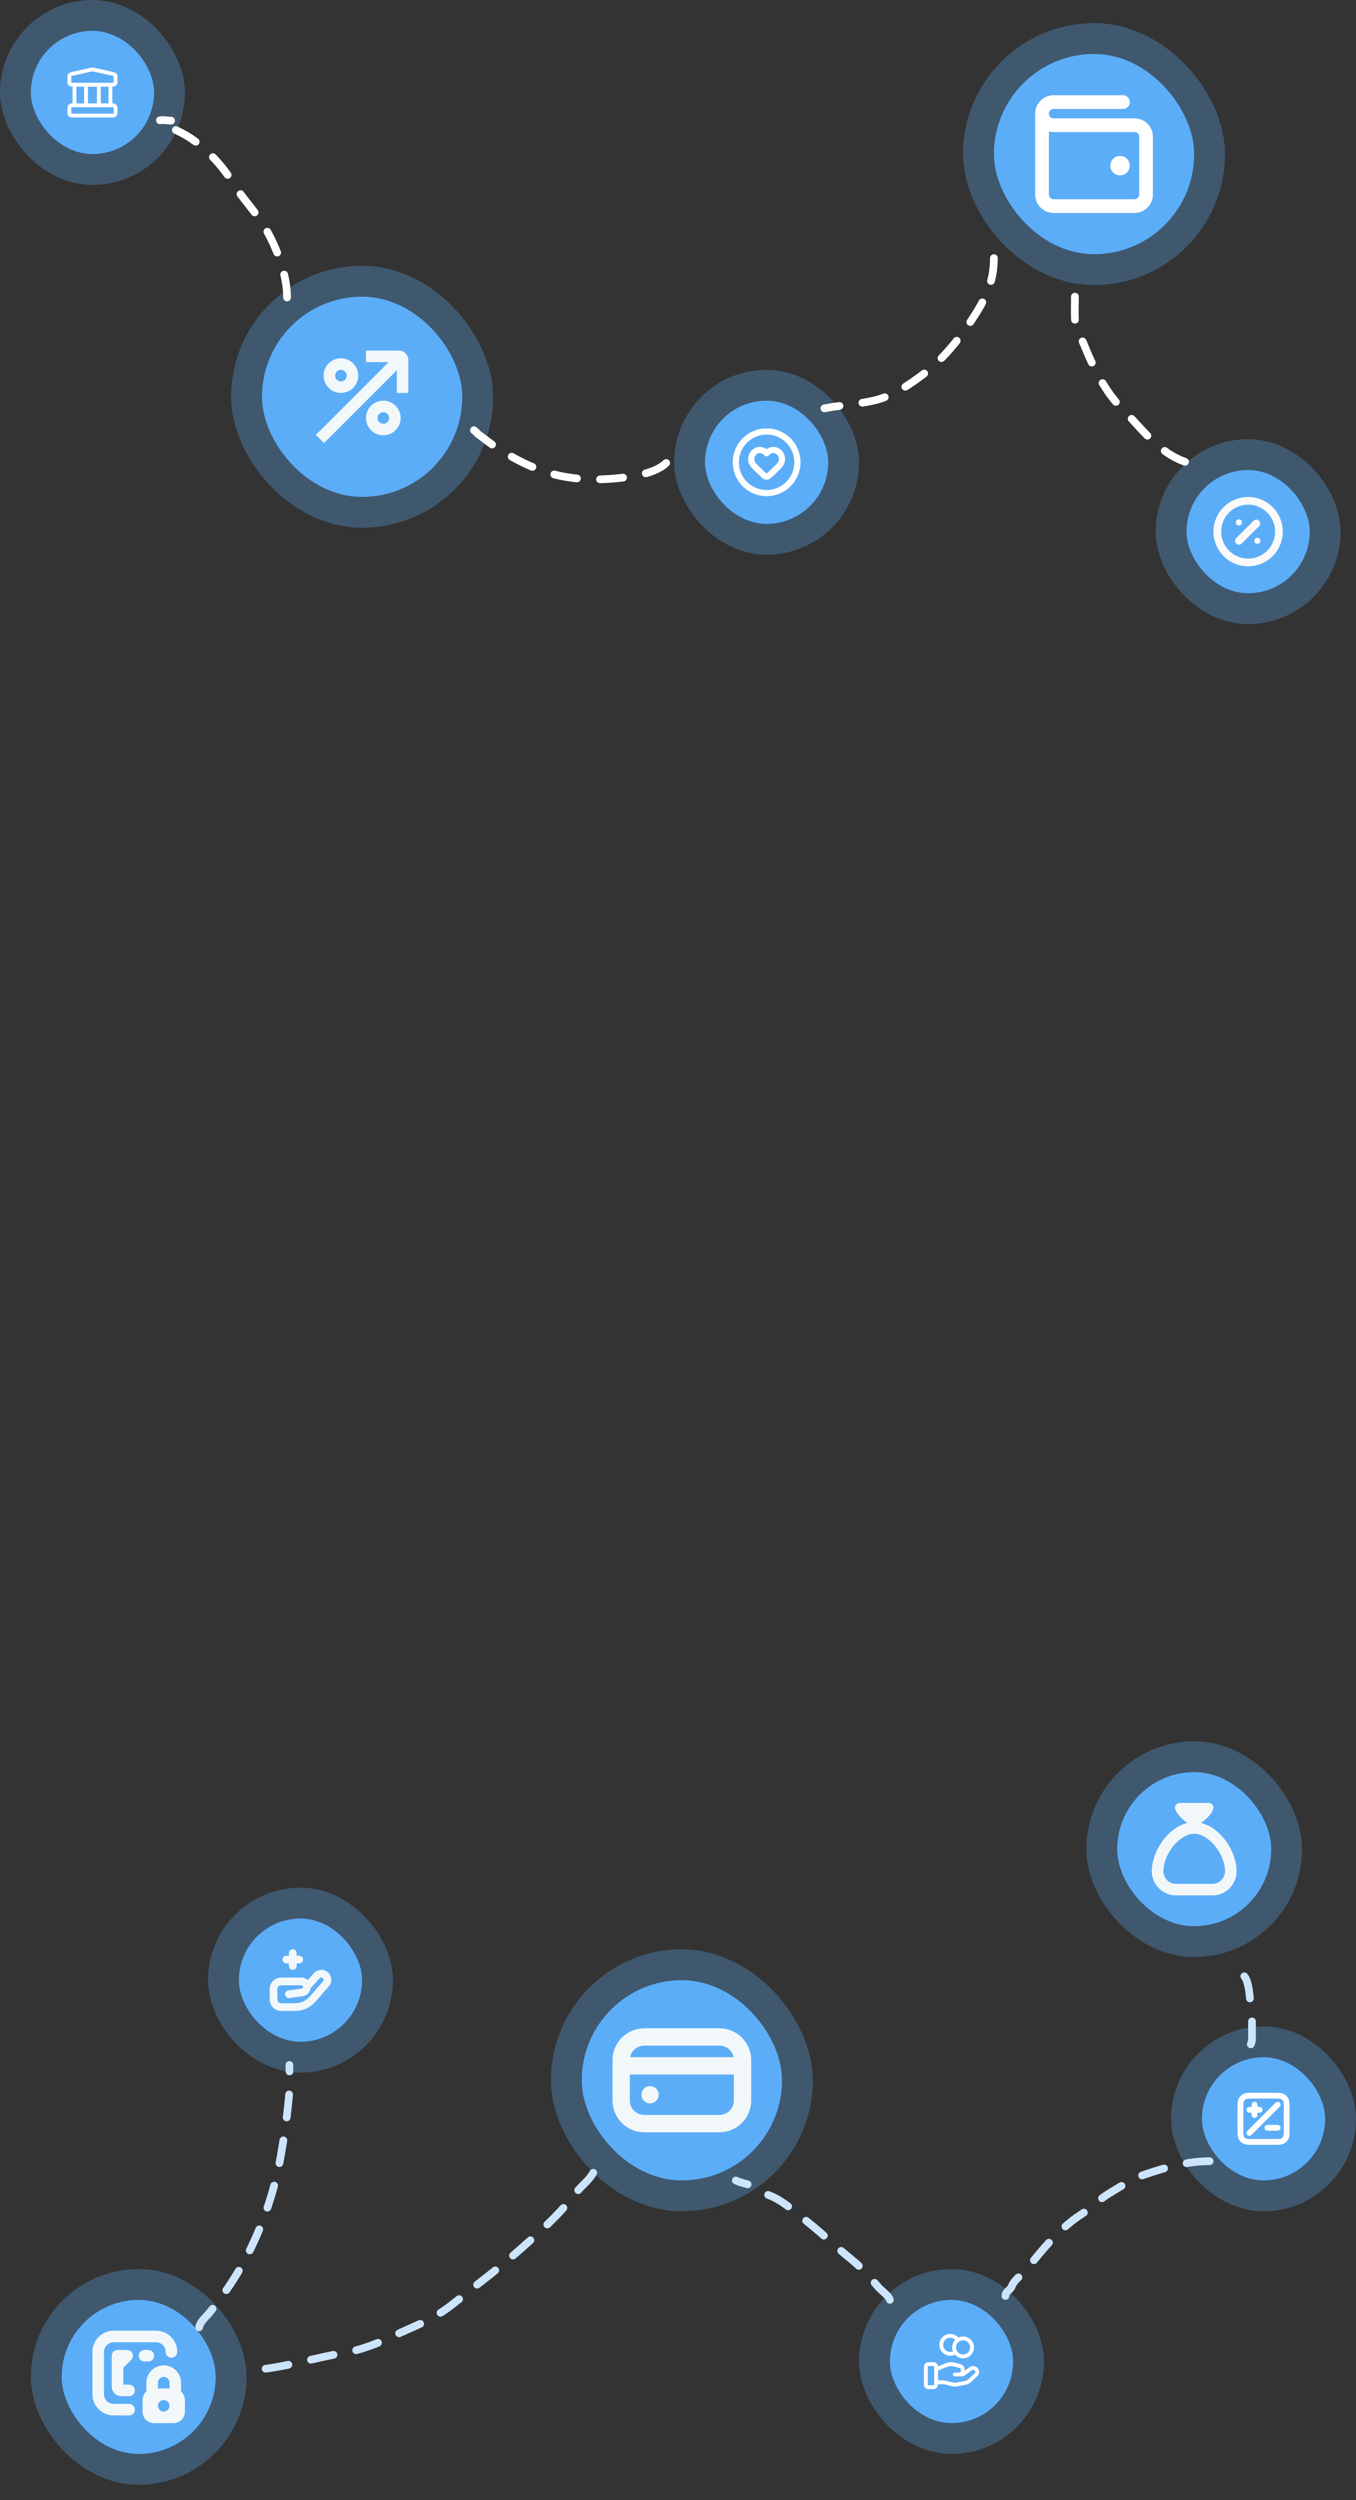 <svg width="352" height="649" viewBox="0 0 352 649" fill="none" xmlns="http://www.w3.org/2000/svg">
<rect x="0" y="0" width="352" height="649" fill="#333333" stroke="none"/>
<rect x="68" y="77" width="52" height="52" rx="26" fill="#5CADF8"/>
<g clip-path="url(#clip0_53_1919)">
<path d="M103.546 91H95V94H100.879L82 112.879L84.121 115L103 96.121V102H106V93.454C105.999 92.803 105.74 92.18 105.28 91.72C104.82 91.26 104.197 91.001 103.546 91Z" fill="#F2F7FA"/>
<path d="M88.5 102C89.39 102 90.26 101.736 91 101.242C91.74 100.747 92.317 100.044 92.657 99.222C92.998 98.4 93.087 97.495 92.913 96.622C92.74 95.749 92.311 94.947 91.682 94.318C91.053 93.689 90.251 93.26 89.378 93.087C88.505 92.913 87.6 93.002 86.778 93.343C85.956 93.683 85.253 94.26 84.758 95C84.264 95.74 84 96.61 84 97.5C84.001 98.693 84.476 99.837 85.32 100.681C86.163 101.524 87.307 101.999 88.5 102ZM88.5 96C88.797 96 89.087 96.088 89.333 96.253C89.58 96.418 89.772 96.652 89.886 96.926C89.999 97.2 90.029 97.502 89.971 97.793C89.913 98.084 89.77 98.351 89.561 98.561C89.351 98.77 89.084 98.913 88.793 98.971C88.502 99.029 88.2 98.999 87.926 98.886C87.652 98.772 87.418 98.58 87.253 98.333C87.088 98.087 87 97.797 87 97.5C87 97.102 87.158 96.721 87.439 96.439C87.721 96.158 88.102 96 88.5 96Z" fill="#F2F7FA"/>
<path d="M99.5 104C98.61 104 97.74 104.264 97 104.758C96.26 105.253 95.683 105.956 95.343 106.778C95.002 107.6 94.913 108.505 95.087 109.378C95.26 110.251 95.689 111.053 96.318 111.682C96.947 112.311 97.749 112.74 98.622 112.914C99.495 113.087 100.4 112.998 101.222 112.657C102.044 112.317 102.747 111.74 103.242 111C103.736 110.26 104 109.39 104 108.5C103.999 107.307 103.524 106.163 102.681 105.319C101.837 104.476 100.693 104.001 99.5 104ZM99.5 110C99.203 110 98.913 109.912 98.667 109.747C98.42 109.582 98.228 109.348 98.114 109.074C98.001 108.8 97.971 108.498 98.029 108.207C98.087 107.916 98.23 107.649 98.439 107.439C98.649 107.23 98.916 107.087 99.207 107.029C99.498 106.971 99.8 107.001 100.074 107.114C100.348 107.228 100.582 107.42 100.747 107.667C100.912 107.913 101 108.203 101 108.5C101 108.898 100.842 109.279 100.561 109.561C100.279 109.842 99.898 110 99.5 110Z" fill="#F2F7FA"/>
</g>
<rect x="64" y="73" width="60" height="60" rx="30" stroke="#5CADF8" stroke-opacity="0.3" stroke-width="8"/>
<rect x="62" y="498" width="32" height="32" rx="16" fill="#5CADF8"/>
<g clip-path="url(#clip1_53_1919)">
<path d="M73.333 508.667C73.333 508.114 73.781 507.667 74.333 507.667H75V507C75 506.447 75.447 506 76 506C76.553 506 77 506.447 77 507V507.667H77.667C78.219 507.667 78.667 508.114 78.667 508.667C78.667 509.219 78.219 509.667 77.667 509.667H77V510.333C77 510.886 76.553 511.333 76 511.333C75.447 511.333 75 510.886 75 510.333V509.667H74.333C73.781 509.667 73.333 509.219 73.333 508.667ZM85.343 515.645L81.879 519.607C80.55 521.128 78.629 522 76.609 522H73C71.346 522 70 520.654 70 519V516.333C70 514.679 71.346 513.333 73 513.333H78.239C78.867 513.333 79.44 513.573 79.872 513.966L81.497 512.179C81.963 511.668 82.6 511.368 83.291 511.336C83.981 511.303 84.643 511.543 85.155 512.008C86.199 512.959 86.283 514.591 85.343 515.645V515.645ZM83.808 513.487C83.691 513.381 83.538 513.325 83.384 513.334C83.227 513.341 83.082 513.409 82.976 513.526L80.644 516.089C80.499 517.145 79.661 518.011 78.582 518.165L75.141 518.657C74.595 518.731 74.088 518.355 74.01 517.808C73.932 517.261 74.312 516.755 74.859 516.677L78.299 516.185C78.509 516.155 78.667 515.973 78.667 515.761C78.667 515.525 78.475 515.333 78.239 515.333H73C72.449 515.333 72 515.782 72 516.333V519C72 519.551 72.449 520 73 520H76.609C78.052 520 79.424 519.377 80.373 518.291L83.844 514.321C84.065 514.074 84.045 513.703 83.808 513.487Z" fill="#F2F7FA"/>
</g>
<rect x="58" y="494" width="40" height="40" rx="20" stroke="#5CADF8" stroke-opacity="0.3" stroke-width="8"/>
<rect x="308" y="122" width="32" height="32" rx="16" fill="#5CADF8"/>
<path d="M321.6 140.4L326.125 135.875M332 138C332 142.418 328.418 146 324 146C319.582 146 316 142.418 316 138C316 133.582 319.582 130 324 130C328.418 130 332 133.582 332 138Z" stroke="#FAFAFA" stroke-width="2" stroke-linecap="round"/>
<path d="M320.8 135.6C320.8 136.042 321.158 136.4 321.6 136.4C322.042 136.4 322.4 136.042 322.4 135.6C322.4 135.158 322.042 134.8 321.6 134.8C321.158 134.8 320.8 135.158 320.8 135.6Z" fill="#FAFAFA"/>
<path d="M325.6 140.4C325.6 140.842 325.958 141.2 326.4 141.2C326.842 141.2 327.2 140.842 327.2 140.4C327.2 139.958 326.842 139.6 326.4 139.6C325.958 139.6 325.6 139.958 325.6 140.4Z" fill="#FAFAFA"/>
<rect x="304" y="118" width="40" height="40" rx="20" stroke="#5CADF8" stroke-opacity="0.3" stroke-width="8"/>
<rect x="183" y="104" width="32" height="32" rx="16" fill="#5CADF8"/>
<path d="M199 128C203.418 128 207 124.418 207 120C207 115.582 203.418 112 199 112C194.582 112 191 115.582 191 120C191 124.418 194.582 128 199 128Z" stroke="white" stroke-width="1.6" stroke-linecap="round" stroke-linejoin="round"/>
<path d="M198.997 117.654C198.198 116.719 196.864 116.468 195.862 117.324C194.86 118.18 194.719 119.611 195.506 120.624C196.01 121.273 197.3 122.475 198.163 123.256C198.45 123.516 198.594 123.645 198.765 123.697C198.913 123.742 199.082 123.742 199.229 123.697C199.401 123.645 199.544 123.516 199.831 123.256C200.694 122.475 201.985 121.273 202.489 120.624C203.276 119.611 203.152 118.171 202.133 117.324C201.113 116.477 199.797 116.719 198.997 117.654Z" stroke="white" stroke-width="1.6" stroke-linecap="round" stroke-linejoin="round"/>
<rect x="179" y="100" width="40" height="40" rx="20" stroke="#5CADF8" stroke-opacity="0.3" stroke-width="8"/>
<rect x="8" y="8" width="32" height="32" rx="16" fill="#5CADF8"/>
<path d="M19.333 22V27.334M22.333 22V27.334M25.667 22V27.334M28.667 22V27.334M18 28.4L18 28.934C18 29.307 18 29.494 18.073 29.636C18.137 29.762 18.239 29.864 18.364 29.928C18.507 30 18.693 30 19.067 30H28.933C29.307 30 29.493 30 29.636 29.928C29.761 29.864 29.863 29.762 29.927 29.636C30 29.494 30 29.307 30 28.934V28.4C30 28.027 30 27.84 29.927 27.698C29.863 27.572 29.761 27.47 29.636 27.406C29.493 27.334 29.307 27.334 28.933 27.334H19.067C18.693 27.334 18.507 27.334 18.364 27.406C18.239 27.47 18.137 27.572 18.073 27.698C18 27.84 18 28.027 18 28.4ZM23.769 18.052L18.835 19.148C18.537 19.214 18.388 19.247 18.277 19.328C18.179 19.398 18.102 19.494 18.054 19.605C18 19.731 18 19.884 18 20.189L18 20.934C18 21.307 18 21.494 18.073 21.636C18.137 21.762 18.239 21.864 18.364 21.928C18.507 22 18.693 22 19.067 22H28.933C29.307 22 29.493 22 29.636 21.928C29.761 21.864 29.863 21.762 29.927 21.636C30 21.494 30 21.307 30 20.934V20.189C30 19.884 30 19.731 29.946 19.605C29.898 19.494 29.821 19.398 29.723 19.328C29.612 19.247 29.463 19.214 29.165 19.148L24.231 18.052C24.145 18.033 24.102 18.023 24.058 18.019C24.02 18.016 23.98 18.016 23.942 18.019C23.898 18.023 23.855 18.033 23.769 18.052Z" stroke="white" stroke-linecap="round" stroke-linejoin="round"/>
<rect x="4" y="4" width="40" height="40" rx="20" stroke="#5CADF8" stroke-opacity="0.3" stroke-width="8"/>
<rect x="16" y="597" width="40" height="40" rx="20" fill="#5CADF8"/>
<g clip-path="url(#clip2_53_1919)">
<path d="M35 625.5C35 626.33 34.33 627 33.5 627H29.5C26.47 627 24 624.53 24 621.5V610.5C24 607.47 26.47 605 29.5 605H40.5C43.53 605 46 607.47 46 610.5C46 611.33 45.33 612 44.5 612C43.67 612 43 611.33 43 610.5C43 609.12 41.88 608 40.5 608H29.5C28.12 608 27 609.12 27 610.5V621.5C27 622.88 28.12 624 29.5 624H33.5C34.33 624 35 624.67 35 625.5ZM33.5 619H32V614.62L34.06 612.56C34.49 612.13 34.62 611.49 34.39 610.93C34.16 610.37 33.61 610 33 610H30.5C29.67 610 29 610.67 29 611.5V619.5C29 620.88 30.12 622 31.5 622H33.5C34.33 622 35 621.33 35 620.5C35 619.67 34.33 619 33.5 619ZM38.5 613C39.33 613 40 612.33 40 611.5C40 610.67 39.33 610 38.5 610H37.5C36.67 610 36 610.67 36 611.5C36 612.33 36.67 613 37.5 613H38.5ZM48 623V626C48 627.66 46.66 629 45 629H40C38.34 629 37 627.66 37 626V623C37 622.11 37.39 621.31 38 620.76V618.5C38 616.02 40.02 614 42.5 614C44.98 614 47 616.02 47 618.5V620.76C47.61 621.31 48 622.11 48 623ZM41 618.5V620H44V618.5C44 617.67 43.33 617 42.5 617C41.67 617 41 617.67 41 618.5ZM44 624.5C44 623.67 43.33 623 42.5 623C41.67 623 41 623.67 41 624.5C41 625.33 41.67 626 42.5 626C43.33 626 44 625.33 44 624.5Z" fill="#F2F7FA"/>
</g>
<rect x="12" y="593" width="48" height="48" rx="24" stroke="#5CADF8" stroke-opacity="0.3" stroke-width="8"/>
<rect x="151" y="514" width="52" height="52" rx="26" fill="#5CADF8"/>
<g clip-path="url(#clip3_53_1919)">
<path d="M168.75 546C169.993 546 171 544.993 171 543.75C171 542.507 169.993 541.5 168.75 541.5C167.507 541.5 166.5 542.507 166.5 543.75C166.5 544.993 167.507 546 168.75 546Z" fill="#F2F7FA"/>
<path d="M186.75 526.5H167.25C165.063 526.502 162.966 527.372 161.419 528.919C159.872 530.466 159.002 532.563 159 534.75V545.25C159.002 547.437 159.872 549.534 161.419 551.081C162.966 552.628 165.063 553.498 167.25 553.5H186.75C188.937 553.498 191.034 552.628 192.581 551.081C194.128 549.534 194.998 547.437 195 545.25V534.75C194.998 532.563 194.128 530.466 192.581 528.919C191.034 527.372 188.937 526.502 186.75 526.5ZM167.25 531H186.75C187.614 531 188.452 531.299 189.121 531.845C189.791 532.392 190.251 533.153 190.424 534H163.576C163.749 533.153 164.209 532.392 164.879 531.845C165.548 531.299 166.386 531 167.25 531ZM186.75 549H167.25C166.255 549 165.302 548.605 164.598 547.902C163.895 547.198 163.5 546.245 163.5 545.25V538.5H190.5V545.25C190.5 546.245 190.105 547.198 189.402 547.902C188.698 548.605 187.745 549 186.75 549Z" fill="#F2F7FA"/>
</g>
<rect x="147" y="510" width="60" height="60" rx="30" stroke="#5CADF8" stroke-opacity="0.3" stroke-width="8"/>
<rect x="290" y="460" width="40" height="40" rx="20" fill="#5CADF8"/>
<g clip-path="url(#clip4_53_1919)">
<path d="M311.747 473.202C312.902 472.408 314.31 471.188 314.917 469.663C315.235 468.864 314.597 468 313.738 468H306.263C305.403 468 304.766 468.864 305.084 469.663C305.691 471.188 307.099 472.408 308.254 473.202C303.112 474.39 299 480.585 299 485.75C299 489.196 301.804 492 305.25 492H314.75C318.196 492 321 489.196 321 485.75C321 480.585 316.888 474.39 311.747 473.202ZM314.75 489H305.25C303.458 489 302 487.542 302 485.75C302 481.194 306.262 476 310 476C313.738 476 318 481.194 318 485.75C318 487.542 316.542 489 314.75 489Z" fill="#F2F7FA"/>
</g>
<rect x="286" y="456" width="48" height="48" rx="24" stroke="#5CADF8" stroke-opacity="0.3" stroke-width="8"/>
<rect x="231" y="597" width="32" height="32" rx="16" fill="#5CADF8"/>
<g clip-path="url(#clip5_53_1919)">
<path d="M248.019 610.568C247.638 610.84 247.171 611 246.666 611C245.378 611 244.333 609.955 244.333 608.666C244.333 607.378 245.378 606.333 246.666 606.333C247.502 606.333 248.234 606.772 248.647 607.432M243 618.391H244.74C244.967 618.391 245.192 618.418 245.412 618.472L247.251 618.919C247.65 619.016 248.066 619.026 248.469 618.947L250.502 618.552C251.039 618.447 251.533 618.19 251.92 617.813L253.358 616.414C253.769 616.015 253.769 615.368 253.358 614.968C252.988 614.609 252.403 614.568 251.984 614.873L250.308 616.096C250.068 616.272 249.776 616.366 249.475 616.366H247.857H248.887C249.468 616.366 249.938 615.909 249.938 615.344V615.139C249.938 614.67 249.61 614.261 249.142 614.148L247.552 613.761C247.293 613.698 247.028 613.666 246.762 613.666C246.119 613.666 244.954 614.199 244.954 614.199L243 615.016M252.333 609.333C252.333 610.622 251.288 611.666 250 611.666C248.711 611.666 247.666 610.622 247.666 609.333C247.666 608.044 248.711 607 250 607C251.288 607 252.333 608.044 252.333 609.333ZM240.333 614.733V618.6C240.333 618.973 240.333 619.16 240.406 619.302C240.47 619.428 240.572 619.53 240.697 619.594C240.84 619.666 241.026 619.666 241.4 619.666H241.933C242.306 619.666 242.493 619.666 242.636 619.594C242.761 619.53 242.863 619.428 242.927 619.302C243 619.16 243 618.973 243 618.6V614.733C243 614.36 243 614.173 242.927 614.03C242.863 613.905 242.761 613.803 242.636 613.739C242.493 613.666 242.306 613.666 241.933 613.666H241.4C241.026 613.666 240.84 613.666 240.697 613.739C240.572 613.803 240.47 613.905 240.406 614.03C240.333 614.173 240.333 614.36 240.333 614.733Z" stroke="white" stroke-linecap="round" stroke-linejoin="round"/>
</g>
<rect x="227" y="593" width="40" height="40" rx="20" stroke="#5CADF8" stroke-opacity="0.3" stroke-width="8"/>
<rect x="312" y="534" width="32" height="32" rx="16" fill="#5CADF8"/>
<path d="M331.667 546.333L324.333 553.667M325.667 549V546.333M324.333 547.667H327M329 552.333H331.667M325.2 556H330.8C331.92 556 332.48 556 332.908 555.782C333.284 555.59 333.59 555.284 333.782 554.908C334 554.48 334 553.92 334 552.8V547.2C334 546.08 334 545.52 333.782 545.092C333.59 544.716 333.284 544.41 332.908 544.218C332.48 544 331.92 544 330.8 544H325.2C324.08 544 323.52 544 323.092 544.218C322.716 544.41 322.41 544.716 322.218 545.092C322 545.52 322 546.08 322 547.2V552.8C322 553.92 322 554.48 322.218 554.908C322.41 555.284 322.716 555.59 323.092 555.782C323.52 556 324.08 556 325.2 556Z" stroke="white" stroke-width="1.5" stroke-linecap="round" stroke-linejoin="round"/>
<rect x="308" y="530" width="40" height="40" rx="20" stroke="#5CADF8" stroke-opacity="0.3" stroke-width="8"/>
<rect x="258" y="14" width="52" height="52" rx="26" fill="#5CADF8"/>
<path d="M290.75 43H290.765M270.5 29.5V50.5C270.5 52.157 271.843 53.5 273.5 53.5H294.5C296.157 53.5 297.5 52.157 297.5 50.5V35.5C297.5 33.843 296.157 32.5 294.5 32.5H273.5C271.843 32.5 270.5 31.157 270.5 29.5ZM270.5 29.5C270.5 27.843 271.843 26.5 273.5 26.5H291.5M291.5 43C291.5 43.414 291.164 43.75 290.75 43.75C290.336 43.75 290 43.414 290 43C290 42.586 290.336 42.25 290.75 42.25C291.164 42.25 291.5 42.586 291.5 43Z" stroke="white" stroke-width="3.556" stroke-linecap="round" stroke-linejoin="round"/>
<rect x="254" y="10" width="60" height="60" rx="30" stroke="#5CADF8" stroke-opacity="0.3" stroke-width="8"/>
<path d="M172.933 120.18C170.758 122.355 166.282 123.368 163.385 123.77C157.521 124.585 151.999 124.765 146.147 123.668C140.225 122.558 134.724 119.821 129.623 116.671C127.787 115.537 126.047 114.107 124.298 112.836C123.64 112.357 123.059 111.367 122.258 111.367" stroke="white" stroke-width="2" stroke-linecap="round" stroke-dasharray="6 6"/>
<path d="M74.522 77.218C74.522 71.285 71.857 64.398 68.932 59.306C66.511 55.092 62.949 51.587 60.405 47.393C57.656 42.86 53.087 38.008 48.532 35.275C46.57 34.098 44.45 33.243 42.453 32.133C41.974 31.867 40.518 31.686 40.984 31.399C41.735 30.937 43.531 31.317 44.411 31.317" stroke="white" stroke-width="2" stroke-linecap="round" stroke-dasharray="6 6"/>
<path d="M51.693 604.121C51.972 602.583 53.617 601.3 54.536 600.145C57.617 596.272 60.583 592.057 62.971 587.733C67.789 579.011 71.239 569.126 72.949 559.296C73.897 553.844 74.655 548.529 75.118 542.98C75.326 540.474 75.118 538.386 75.118 536.015" stroke="#CDE5FC" stroke-width="2" stroke-linecap="round" stroke-dasharray="6 6"/>
<path d="M258 67C258 73.392 255.762 77.671 252.262 83.029C249.056 87.936 244.838 93.165 240.122 96.792C236.117 99.872 231.759 102.858 226.761 103.994C222.511 104.959 218.277 105.172 214 106" stroke="white" stroke-width="2" stroke-linecap="round" stroke-dasharray="6 6"/>
<path d="M323 513C324.063 514.155 324.434 517.865 324.5 519.425C324.573 521.134 325 522.758 325 524.522C325 526.108 325 527.694 325 529.28C325 530.648 324 531.611 324 533" stroke="#CDE5FC" stroke-width="2" stroke-linecap="round" stroke-dasharray="6 6"/>
<path d="M314 561C308.234 561 302.525 562.632 297.057 564.5C293.826 565.604 290.749 567.651 287.838 569.41C285.275 570.958 283.379 573.084 280.887 574.66C275.497 578.068 270.62 583.786 266.744 588.806C265.53 590.378 263.359 591.593 262.641 593.472C262.219 594.576 261 594.782 261 596" stroke="#CDE5FC" stroke-width="2" stroke-linecap="round" stroke-dasharray="6 6"/>
<path d="M231 597C230.886 596.101 228.672 594.464 228.053 593.747C225.891 591.242 223.592 588.543 221 586.475C217.118 583.379 213.558 579.867 209.671 576.788C206.824 574.532 203.132 571.135 199.696 569.875C197.568 569.095 195.822 567.47 193.657 566.885C192.731 566.635 191.826 566.409 191 566" stroke="#CDE5FC" stroke-width="2" stroke-linecap="round" stroke-dasharray="6 6"/>
<path d="M154 564C152.869 566.061 150.961 567.338 149.56 569.178C147.248 572.216 144.43 575.211 141.669 577.825C136.118 583.082 130.537 587.926 124.465 592.578C121.38 594.941 118.542 597.479 115.343 599.71C111.186 602.609 106.971 604.051 102.482 606.207C98.225 608.252 93.695 610.052 89.041 610.823C81.957 611.997 75.159 614.147 68 615" stroke="#CDE5FC" stroke-width="2" stroke-linecap="round" stroke-dasharray="6 6"/>
<path d="M279.033 77C279.033 78.961 278.959 80.938 279.033 82.898C279.118 85.141 280.687 87.698 281.524 89.766C283.787 95.356 286.769 101.512 291.103 105.891C296.336 111.178 300.772 117.653 308 120" stroke="white" stroke-width="2" stroke-linecap="round" stroke-dasharray="6 6"/>
<defs>
<clipPath id="clip0_53_1919">
<rect width="24" height="24" fill="white" transform="translate(82 91)"/>
</clipPath>
<clipPath id="clip1_53_1919">
<rect width="16" height="16" fill="white" transform="translate(70 506)"/>
</clipPath>
<clipPath id="clip2_53_1919">
<rect width="24" height="24" fill="white" transform="translate(24 605)"/>
</clipPath>
<clipPath id="clip3_53_1919">
<rect width="36" height="36" fill="white" transform="translate(159 522)"/>
</clipPath>
<clipPath id="clip4_53_1919">
<rect width="24" height="24" fill="white" transform="translate(298 468)"/>
</clipPath>
<clipPath id="clip5_53_1919">
<rect width="16" height="16" fill="white" transform="translate(239 605)"/>
</clipPath>
</defs>
</svg>

